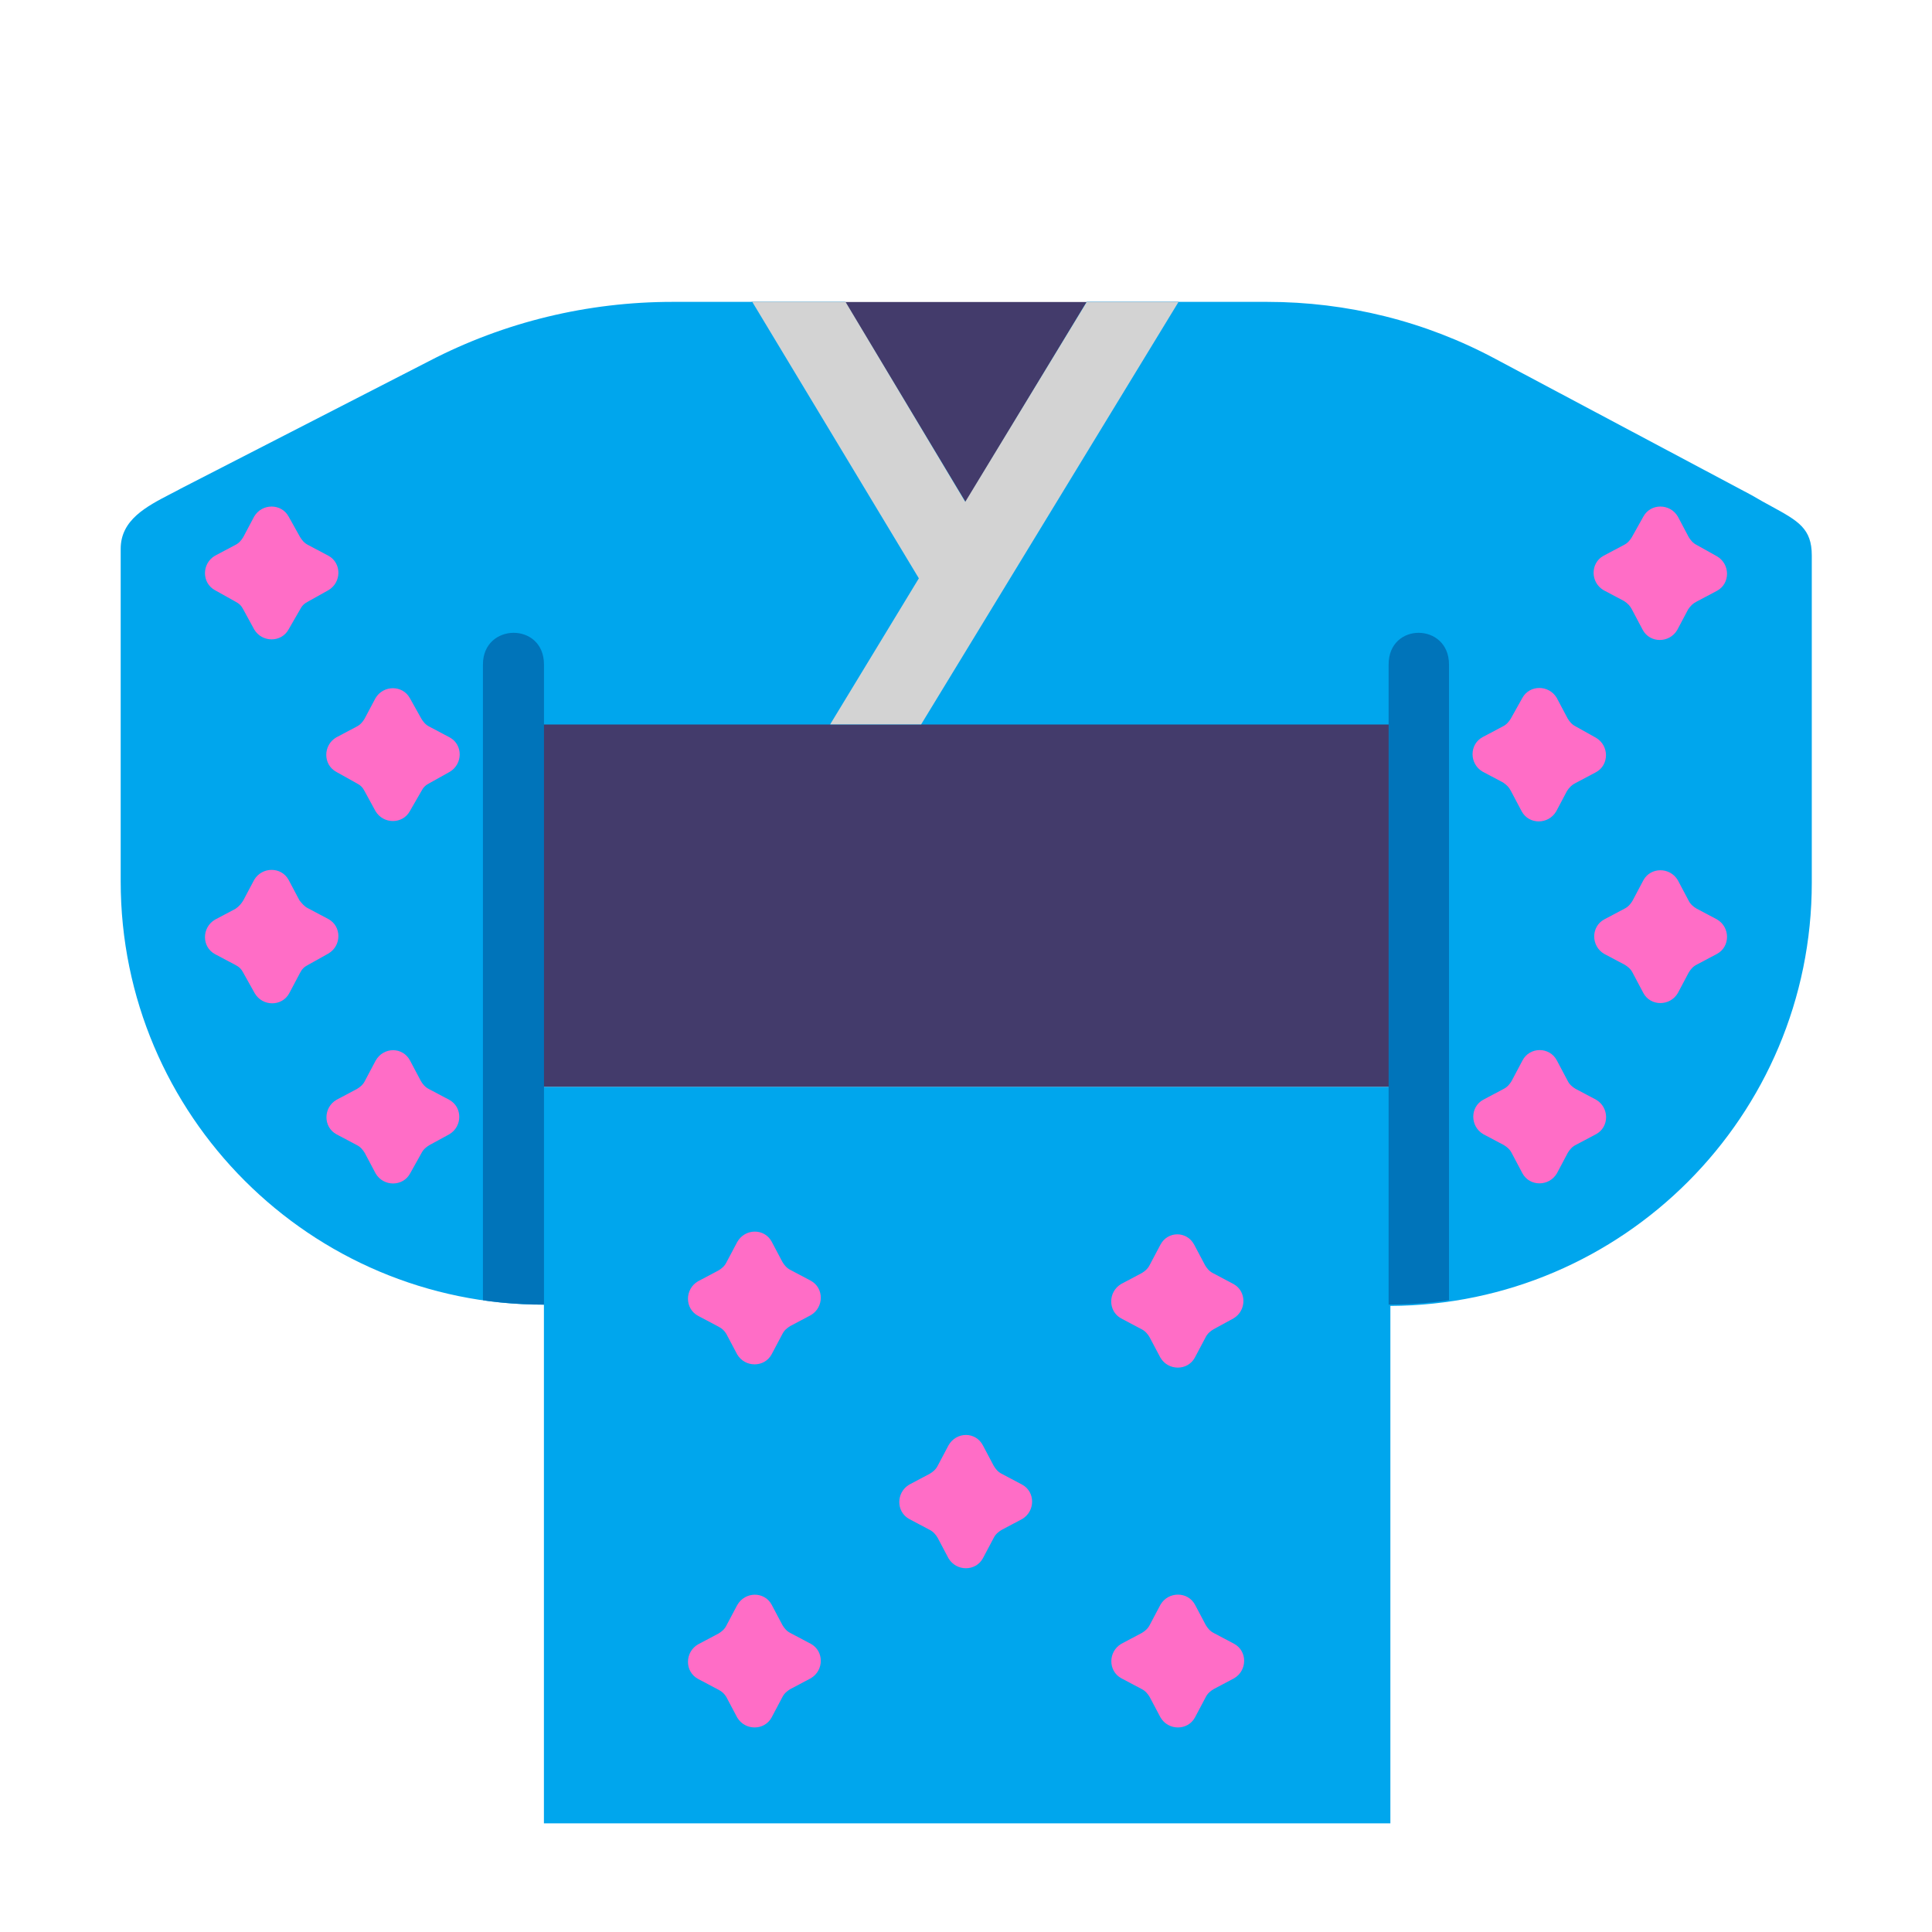 <svg enable-background="new 0 0 128 128" viewBox="0 0 32 32" xmlns="http://www.w3.org/2000/svg"><path d="m12.448 5.002h7.072v7.072h-7.072z" fill="#433b6b"/><path d="m15.993 8.315-1.994-3.315h-2.86c-1.4 0-2.78.33-4.03.98l-4.11 2.11c-.056.031-.114.061-.173.091-.401.208-.827.429-.827.909v5.51c0 3.87 3.14 7.01 7.01 7.01v-8.96h13.99v5.35h-13.99v12.2h14.02v-8.57c3.856-.016 6.98-3.15 6.98-7.01v-5.42c0-.447-.225-.571-.664-.811-.101-.055-.213-.116-.336-.189l-4.23-2.25c-1.17-.63-2.47-.95-3.79-.95h-2.99z" fill="#00a6ed"/><path d="m23.01 12h-14.02v6h14.02z" fill="#433b6b"/><path d="m27.03 8.895.19-.34c.12-.22.44-.22.57 0l.18.34c.03.05.07.1.13.13l.34.19c.22.13.22.45 0 .57l-.34.18c-.06.03-.1.07-.14.13l-.18.34c-.13.22-.45.22-.57 0l-.18-.34c-.03-.06-.07-.1-.13-.14l-.34-.18c-.22-.13-.22-.45 0-.57l.34-.18c.06-.03.1-.08.13-.13zm-22.25-.34.19.34c.03.05.07.1.13.13l.34.18c.22.12.22.44 0 .57l-.34.19c-.06.03-.1.07-.13.13l-.19.33c-.12.22-.44.22-.57 0l-.18-.33c-.03-.06-.07-.1-.13-.13l-.34-.19c-.22-.12-.22-.44 0-.57l.34-.18c.06-.03.1-.08.13-.13l.18-.34c.13-.22.45-.22.57 0zm2.009 3.009.19.34c.03.05.07.1.13.13l.34.18c.22.12.22.44 0 .57l-.34.19c-.06.03-.1.07-.13.13l-.19.33c-.12.22-.44.22-.57 0l-.18-.33c-.03-.06-.07-.1-.13-.13l-.34-.19c-.22-.12-.22-.44 0-.57l.34-.18c.06-.03.1-.08.13-.13l.18-.34c.13-.22.45-.22.57 0zm-1.829 3.349-.18-.34c-.12-.22-.44-.22-.57 0l-.18.34c-.03.05-.07.1-.13.14l-.34.18c-.22.13-.22.45 0 .57l.34.18c.06.03.1.07.13.13l.19.34c.13.22.45.22.57 0l.18-.34c.03-.06.07-.1.13-.13l.34-.19c.22-.13.22-.45 0-.57l-.34-.18c-.06-.03-.1-.08-.14-.13zm1.832 2.654.18.34c.03.05.07.1.13.13l.34.18c.22.12.22.44 0 .57l-.33.18c-.05.03-.1.07-.13.13l-.19.34c-.12.22-.44.22-.57 0l-.18-.34c-.03-.05-.07-.1-.13-.13l-.34-.18c-.22-.12-.22-.44 0-.57l.34-.18c.05-.03.1-.07.13-.13l.18-.34c.13-.23.45-.23.57 0zm18.423-6.007-.19.34c-.03.05-.07.1-.13.13l-.34.18c-.22.12-.22.44 0 .57l.34.18c.06.04.1.08.13.14l.18.34c.12.22.44.22.57 0l.18-.34c.04-.06.08-.1.14-.13l.34-.18c.22-.12.22-.44 0-.57l-.34-.19c-.06-.03-.1-.08-.13-.13l-.18-.34c-.13-.22-.45-.22-.57 0zm1.825 3.359.18-.34c.12-.22.44-.22.57 0l.18.34c.03.06.08.1.13.13l.34.18c.22.13.22.45 0 .57l-.34.18c-.06.03-.1.08-.13.13l-.18.34c-.13.22-.45.22-.57 0l-.18-.34c-.03-.06-.08-.1-.13-.13l-.34-.18c-.22-.13-.22-.45 0-.57l.34-.18c.06-.03.1-.08.13-.13zm-1.823 2.646-.18.34c-.03.05-.07.1-.13.13l-.34.18c-.22.12-.22.44 0 .57l.34.18c.05.03.1.07.13.13l.18.34c.12.22.44.22.57 0l.18-.34c.03-.05.07-.1.13-.13l.34-.18c.22-.12.22-.44 0-.57l-.34-.18c-.05-.03-.1-.07-.13-.13l-.18-.34c-.12-.23-.45-.23-.57 0zm-5.257 3.392-.18-.34c-.12-.23-.44-.23-.56 0l-.18.34c-.03.06-.08.1-.13.13l-.34.18c-.22.13-.22.45 0 .57l.34.18c.06.03.1.08.13.13l.18.34c.13.22.45.22.57 0l.18-.34c.03-.06.08-.1.13-.13l.33-.18c.22-.13.22-.45 0-.57l-.34-.18c-.06-.03-.1-.08-.13-.13zm-3.68 2.983.18.34c.03.05.07.1.13.13l.34.18c.22.12.22.44 0 .57l-.34.18c-.05.03-.1.07-.13.13l-.18.34c-.12.22-.44.22-.57 0l-.18-.34c-.03-.05-.07-.1-.13-.13l-.34-.18c-.22-.12-.22-.44 0-.57l.34-.18c.05-.03.1-.07.13-.13l.18-.34c.13-.23.45-.23.57 0zm-3.32-3.037-.18-.34c-.12-.22-.44-.22-.57.01l-.18.34c-.03.06-.08.1-.13.13l-.34.18c-.22.13-.22.45 0 .57l.34.18c.06.03.1.07.13.12l.18.34c.13.22.45.22.57 0l.18-.34c.03-.06.08-.1.13-.13l.34-.18c.22-.13.22-.45 0-.57l-.34-.18c-.06-.03-.1-.08-.13-.13zm6.832 5.674.18.34c.03.05.07.1.13.13l.34.18c.22.12.22.44 0 .57l-.34.18c-.05.03-.1.07-.13.13l-.18.34c-.12.22-.44.22-.57 0l-.18-.34c-.03-.05-.07-.1-.13-.13l-.34-.18c-.22-.12-.22-.44 0-.57l.34-.18c.05-.03.1-.07.13-.13l.18-.34c.13-.22.45-.22.57 0zm-6.832.34-.18-.34c-.12-.22-.44-.22-.57.01l-.18.34c-.03.06-.08.1-.13.13l-.34.18c-.22.13-.22.45 0 .57l.34.18c.06.03.1.07.13.12l.18.34c.13.22.45.22.57 0l.18-.34c.03-.06.08-.1.13-.13l.34-.18c.22-.13.22-.45 0-.57l-.34-.18c-.06-.03-.1-.08-.13-.13z" fill="#ff6dc6"/><path d="m15.988 8.312-1.984-3.312h-1.544l2.759 4.579-1.469 2.419h1.507l4.263-6.997h-1.52z" fill="#d3d3d3"/><path d="m9.01 21.608v-10.602c0-.706-1.011-.693-1.011 0v10.529c.143.025.545.073 1.011.073zm13.99 0v-10.602c0-.706 1-.693 1 0v10.529c-.141.025-.539.073-1 .073z" fill="#0074ba"/></svg>